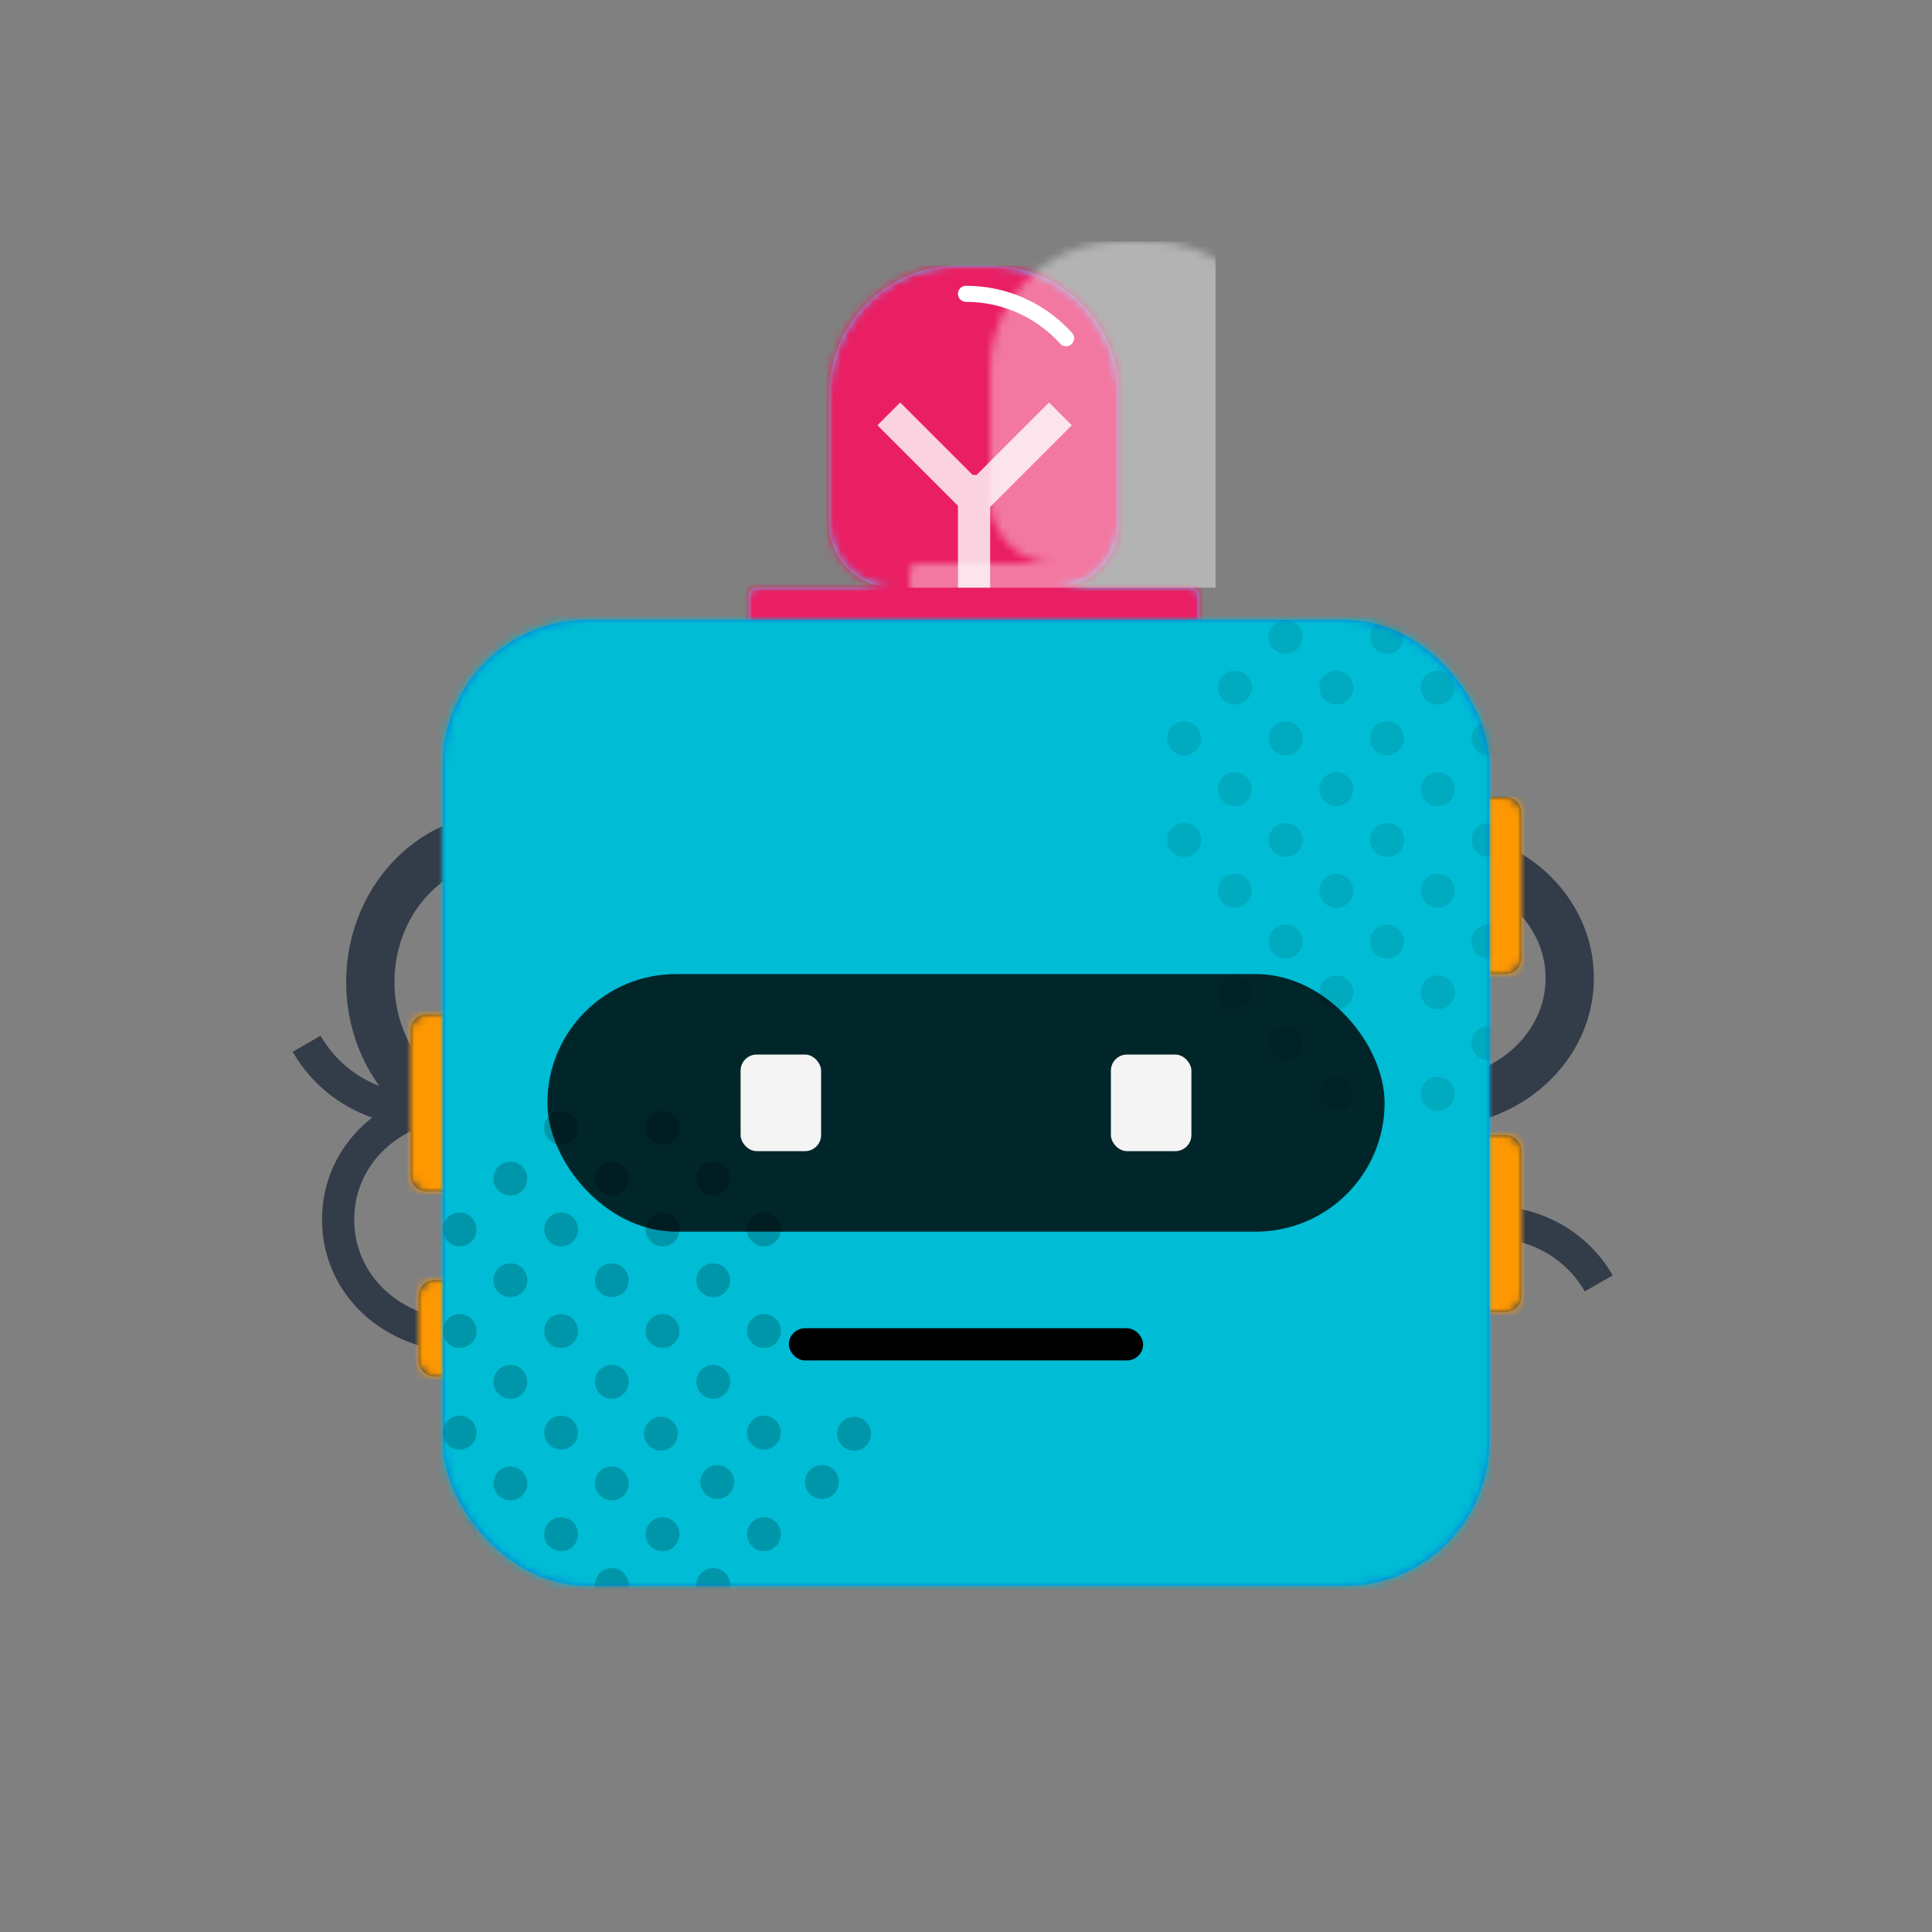 <svg width="300px" height="300px" viewBox="0 0 240 240" version="1.1" xmlns="http://www.w3.org/2000/svg" xmlns:xlink="http://www.w3.org/1999/xlink"><rect x="0" y="0" width="240" height="240" fill="#808080" stroke="none"/><title>Bottt</title><desc>Created with botttsgenerator.com</desc><g id="Bottt" stroke="none" stroke-width="1" fill="none" fill-rule="evenodd"><g id="Circle"><defs><circle id="Circle-path-1" cx="120" cy="120" r="120"></circle><path d="M12,160 C12,226.274 65.726,280 132,280 C198.274,280 252,226.274 252,160 L264,160 L264,-1.42108547e-14 L-3.19744231e-14,-1.42108547e-14 L-3.19744231e-14,160 L12,160 Z" id="Circle-path-2"></path><path d="M124,144.611 L124,163 L128,163 L128,163 C167.765,163 200,195.235 200,235 L200,244 L0,244 L0,235 C-4.86974701e-15,195.235 32.235,163 72,163 L72,163 L76,163 L76,144.611 C58.763,136.422 46.372,119.687 44.305,99.881 C38.48,99.058 34,94.052 34,88 L34,74 C34,68.054 38.325,63.118 44,62.166 L44,56 L44,56 C44,25.072 69.072,5.68137151e-15 100,0 L100,0 L100,0 C130.928,-5.68137151e-15 156,25.072 156,56 L156,62.166 C161.675,63.118 166,68.054 166,74 L166,88 C166,94.052 161.52,99.058 155.695,99.881 C153.628,119.687 141.237,136.422 124,144.611 Z" id="Circle-path-3"></path></defs><g><g id="Bottt" stroke-width="1" fill-rule="evenodd" mask="url(#Circle-main-2)"><g id="Bottt/Head" stroke="none" stroke-width="1" fill="none" fill-rule="evenodd" transform="translate(30, 33)"><g id="Sides" width="180px" height="76px" transform="translate(0, 66)"><g id="Sides/Cables02" stroke="none" stroke-width="1" fill="none" fill-rule="evenodd"><path d="M2,27 L14,27 C15.105,27 16,27.895 16,29 L16,47 C16,48.105 15.105,49 14,49 L2,49 C0.895,49 1.3527075e-16,48.105 0,47 L0,29 C-1.3527075e-16,27.895 0.895,27 2,27 Z M3,60 L15,60 C16.105,60 17,60.895 17,62 L17,70 C17,71.105 16.105,72 15,72 L3,72 C1.895,72 1,71.105 1,70 L1,62 C1,60.895 1.895,60 3,60 Z M124,42 L136,42 C137.105,42 138,42.895 138,44 L138,62 C138,63.105 137.105,64 136,64 L124,64 C122.895,64 122,63.105 122,62 L122,44 C122,42.895 122.895,42 124,42 Z M124,0 L136,0 C137.105,-2.02906125e-16 138,0.895 138,2 L138,20 C138,21.105 137.105,22 136,22 L124,22 C122.895,22 122,21.105 122,20 L122,2 C122,0.895 122.895,2.02906125e-16 124,0 Z" id="Sides/Cables02-path"></path><g id="Cables-Left" opacity="0.9" transform="translate(8, 5)" stroke="#2A3544"><ellipse id="Cable" stroke-width="6" cx="24.5" cy="18" rx="16.5" ry="18"></ellipse><path d="M18.803,36.462 C18.803,27.901 11.64,20.962 2.803,20.962" id="Cable" stroke-width="4" transform="translate(10.803, 28.712) scale(1, -1) rotate(-60) translate(-10.803, -28.712) "></path><path d="M20,62 C29.389,62 37,55.508 37,47.5 C37,39.492 29.389,33 20,33 C10.611,33 4,39.492 4,47.5 C4,55.508 10.611,62 20,62 Z" id="Cable" stroke-width="4"></path></g><g id="Cables-Right" opacity="0.9" transform="translate(132, 7)" stroke="#2A3544"><path d="M33.803,58.462 C33.803,49.901 26.64,42.962 17.803,42.962" id="Cable" stroke-width="4" transform="translate(25.803, 50.712) rotate(-30) translate(-25.803, -50.712) "></path><path d="M16,31 C25.389,31 33,24.06 33,15.5 C33,6.94 25.389,0 16,0 C6.611,0 0,6.94 0,15.5 C0,24.06 6.611,31 16,31 Z" id="Cable" stroke-width="6"></path></g><g id="Connectors" transform="translate(21, 0)"><mask id="Sides/Cables02-mask" fill="white"><use xlink:href="#Sides/Cables02-path"></use></mask><use fill="#273951" xlink:href="#Sides/Cables02-path"></use><g id="Orange" mask="url(#Sides/Cables02-mask)" fill="#FF9800"><g transform="translate(-21, 0)"><rect x="0" y="0" width="180" height="76"></rect></g></g></g></g></g><g id="Top" transform="translate(41, 0)" width="100px" height="52px"><g id="Top/Bulb-02" stroke="none" stroke-width="1" fill="none" fill-rule="evenodd"><path d="M60,40 L77,40 C77.552,40 78,40.448 78,41 L78,51 C78,51.552 77.552,52 77,52 L23,52 C22.448,52 22,51.552 22,51 L22,41 C22,40.448 22.448,40 23,40 L40,40 C35.582,40 32,36.418 32,32 L32,16 C32,7.163 39.163,1.623249e-15 48,0 L52,0 C60.837,-1.623249e-15 68,7.163 68,16 L68,32 C68,36.418 64.418,40 60,40 Z" id="Top/Bulb-02-path"></path><mask id="Top/Bulb-02-mask" fill="white"><use xlink:href="#Top/Bulb-02-path"></use></mask><use id="Bulb-Mask" fill="#59C4FF" xlink:href="#Top/Bulb-02-path"></use><g id="Pink" mask="url(#Top/Bulb-02-mask)" fill="#E91E63"><rect x="0" y="0" width="100" height="52"></rect></g><rect id="Highlight" fill-opacity="0.4" fill="#FFFFFF" mask="url(#Top/Bulb-02-mask)" x="20" y="-3" width="60" height="43"></rect><path d="M49,3.5 C53.932,3.5 58.366,5.628 61.435,9.016" id="Reflection" stroke="#FFFFFF" stroke-width="2" stroke-linecap="round" mask="url(#Top/Bulb-02-mask)"></path><path d="M49.828,26 L50.314,26 L59.314,17 L62.142,19.828 L52,29.971 L52,40 L48,40 L48,29.828 L38,19.828 L40.828,17 L49.828,26 Z" id="Why" fill-opacity="0.8" fill="#FFFFFF" mask="url(#Top/Bulb-02-mask)"></path></g></g><g id="Face" transform="translate(25, 44)" width="130px" height="120px"><g id="Face/Square-01" stroke="none" stroke-width="1" fill="none" fill-rule="evenodd"><rect id="Face/Square-01-path-1" x="0" y="0" width="130" height="120" rx="18"></rect><mask id="Face/Square-01-mask-1" fill="white"><use xlink:href="#Face/Square-01-path-1"></use></mask><use id="Shape" fill="#0076DE" xlink:href="#Face/Square-01-path-1"></use><g id="Cyan" mask="url(#Face/Square-01-mask-1)" fill="#00BCD4"><g transform="translate(-2, -2)"><rect x="0" y="0" width="134" height="124"></rect></g></g><g id="Texture/Dots" mask="url(#Face/Square-01-mask-1)" stroke="none" stroke-width="1" fill="none" fill-rule="evenodd"><path d="M33.6,96.759 C32.44,96.759 31.5,95.817 31.5,94.655 C31.5,93.493 32.44,92.552 33.6,92.552 C34.76,92.552 35.7,93.493 35.7,94.655 C35.7,95.817 34.76,96.759 33.6,96.759 Z M33.6,84.138 C32.44,84.138 31.5,83.196 31.5,82.034 C31.5,80.873 32.44,79.931 33.6,79.931 C34.76,79.931 35.7,80.873 35.7,82.034 C35.7,83.196 34.76,84.138 33.6,84.138 Z M34.1,109.207 C32.94,109.207 32,108.265 32,107.103 C32,105.942 32.94,105 34.1,105 C35.26,105 36.2,105.942 36.2,107.103 C36.2,108.265 35.26,109.207 34.1,109.207 Z M47.1,109.207 C45.94,109.207 45,108.265 45,107.103 C45,105.942 45.94,105 47.1,105 C48.26,105 49.2,105.942 49.2,107.103 C49.2,108.265 48.26,109.207 47.1,109.207 Z M27.3,90.448 C26.14,90.448 25.2,89.507 25.2,88.345 C25.2,87.183 26.14,86.241 27.3,86.241 C28.46,86.241 29.4,87.183 29.4,88.345 C29.4,89.507 28.46,90.448 27.3,90.448 Z M27.1,103.207 C25.94,103.207 25,102.265 25,101.103 C25,99.942 25.94,99 27.1,99 C28.26,99 29.2,99.942 29.2,101.103 C29.2,102.265 28.26,103.207 27.1,103.207 Z M51.1,103.207 C49.94,103.207 49,102.265 49,101.103 C49,99.942 49.94,99 51.1,99 C52.26,99 53.2,99.942 53.2,101.103 C53.2,102.265 52.26,103.207 51.1,103.207 Z M39.9,90.448 C38.74,90.448 37.8,89.507 37.8,88.345 C37.8,87.183 38.74,86.241 39.9,86.241 C41.06,86.241 42,87.183 42,88.345 C42,89.507 41.06,90.448 39.9,90.448 Z M39.9,103.069 C38.74,103.069 37.8,102.127 37.8,100.966 C37.8,99.804 38.74,98.862 39.9,98.862 C41.06,98.862 42,99.804 42,100.966 C42,102.127 41.06,103.069 39.9,103.069 Z M33.6,71.517 C32.44,71.517 31.5,70.575 31.5,69.414 C31.5,68.252 32.44,67.31 33.6,67.31 C34.76,67.31 35.7,68.252 35.7,69.414 C35.7,70.575 34.76,71.517 33.6,71.517 Z M27.3,65.207 C26.14,65.207 25.2,64.265 25.2,63.103 C25.2,61.942 26.14,61 27.3,61 C28.46,61 29.4,61.942 29.4,63.103 C29.4,64.265 28.46,65.207 27.3,65.207 Z M27.3,77.828 C26.14,77.828 25.2,76.886 25.2,75.724 C25.2,74.562 26.14,73.621 27.3,73.621 C28.46,73.621 29.4,74.562 29.4,75.724 C29.4,76.886 28.46,77.828 27.3,77.828 Z M39.9,77.828 C38.74,77.828 37.8,76.886 37.8,75.724 C37.8,74.562 38.74,73.621 39.9,73.621 C41.06,73.621 42,74.562 42,75.724 C42,76.886 41.06,77.828 39.9,77.828 Z M8.4,96.759 C7.24,96.759 6.3,95.817 6.3,94.655 C6.3,93.493 7.24,92.552 8.4,92.552 C9.56,92.552 10.5,93.493 10.5,94.655 C10.5,95.817 9.56,96.759 8.4,96.759 Z M8.4,84.138 C7.24,84.138 6.3,83.196 6.3,82.034 C6.3,80.873 7.24,79.931 8.4,79.931 C9.56,79.931 10.5,80.873 10.5,82.034 C10.5,83.196 9.56,84.138 8.4,84.138 Z M8.4,109.379 C7.24,109.379 6.3,108.438 6.3,107.276 C6.3,106.114 7.24,105.172 8.4,105.172 C9.56,105.172 10.5,106.114 10.5,107.276 C10.5,108.438 9.56,109.379 8.4,109.379 Z M2.1,90.448 C0.94,90.448 0,89.507 0,88.345 C0,87.183 0.94,86.241 2.1,86.241 C3.26,86.241 4.2,87.183 4.2,88.345 C4.2,89.507 3.26,90.448 2.1,90.448 Z M2.1,103.069 C0.94,103.069 0,102.127 0,100.966 C0,99.804 0.94,98.862 2.1,98.862 C3.26,98.862 4.2,99.804 4.2,100.966 C4.2,102.127 3.26,103.069 2.1,103.069 Z M14.7,90.448 C13.54,90.448 12.6,89.507 12.6,88.345 C12.6,87.183 13.54,86.241 14.7,86.241 C15.86,86.241 16.8,87.183 16.8,88.345 C16.8,89.507 15.86,90.448 14.7,90.448 Z M14.7,103.069 C13.54,103.069 12.6,102.127 12.6,100.966 C12.6,99.804 13.54,98.862 14.7,98.862 C15.86,98.862 16.8,99.804 16.8,100.966 C16.8,102.127 15.86,103.069 14.7,103.069 Z M8.4,71.517 C7.24,71.517 6.3,70.575 6.3,69.414 C6.3,68.252 7.24,67.31 8.4,67.31 C9.56,67.31 10.5,68.252 10.5,69.414 C10.5,70.575 9.56,71.517 8.4,71.517 Z M2.1,77.828 C0.94,77.828 0,76.886 0,75.724 C0,74.562 0.94,73.621 2.1,73.621 C3.26,73.621 4.2,74.562 4.2,75.724 C4.2,76.886 3.26,77.828 2.1,77.828 Z M14.7,65.207 C13.54,65.207 12.6,64.265 12.6,63.103 C12.6,61.942 13.54,61 14.7,61 C15.86,61 16.8,61.942 16.8,63.103 C16.8,64.265 15.86,65.207 14.7,65.207 Z M14.7,77.828 C13.54,77.828 12.6,76.886 12.6,75.724 C12.6,74.562 13.54,73.621 14.7,73.621 C15.86,73.621 16.8,74.562 16.8,75.724 C16.8,76.886 15.86,77.828 14.7,77.828 Z M21,96.759 C19.84,96.759 18.9,95.817 18.9,94.655 C18.9,93.493 19.84,92.552 21,92.552 C22.16,92.552 23.1,93.493 23.1,94.655 C23.1,95.817 22.16,96.759 21,96.759 Z M21,84.138 C19.84,84.138 18.9,83.196 18.9,82.034 C18.9,80.873 19.84,79.931 21,79.931 C22.16,79.931 23.1,80.873 23.1,82.034 C23.1,83.196 22.16,84.138 21,84.138 Z M21,109.379 C19.84,109.379 18.9,108.438 18.9,107.276 C18.9,106.114 19.84,105.172 21,105.172 C22.16,105.172 23.1,106.114 23.1,107.276 C23.1,108.438 22.16,109.379 21,109.379 Z M33.6,122 C32.44,122 31.5,121.058 31.5,119.897 C31.5,118.735 32.44,117.793 33.6,117.793 C34.76,117.793 35.7,118.735 35.7,119.897 C35.7,121.058 34.76,122 33.6,122 Z M27.3,115.69 C26.14,115.69 25.2,114.748 25.2,113.586 C25.2,112.425 26.14,111.483 27.3,111.483 C28.46,111.483 29.4,112.425 29.4,113.586 C29.4,114.748 28.46,115.69 27.3,115.69 Z M39.9,115.69 C38.74,115.69 37.8,114.748 37.8,113.586 C37.8,112.425 38.74,111.483 39.9,111.483 C41.06,111.483 42,112.425 42,113.586 C42,114.748 41.06,115.69 39.9,115.69 Z M8.4,122 C7.24,122 6.3,121.058 6.3,119.897 C6.3,118.735 7.24,117.793 8.4,117.793 C9.56,117.793 10.5,118.735 10.5,119.897 C10.5,121.058 9.56,122 8.4,122 Z M2.1,115.69 C0.94,115.69 0,114.748 0,113.586 C0,112.425 0.94,111.483 2.1,111.483 C3.26,111.483 4.2,112.425 4.2,113.586 C4.2,114.748 3.26,115.69 2.1,115.69 Z M14.7,115.69 C13.54,115.69 12.6,114.748 12.6,113.586 C12.6,112.425 13.54,111.483 14.7,111.483 C15.86,111.483 16.8,112.425 16.8,113.586 C16.8,114.748 15.86,115.69 14.7,115.69 Z M21,122 C19.84,122 18.9,121.058 18.9,119.897 C18.9,118.735 19.84,117.793 21,117.793 C22.16,117.793 23.1,118.735 23.1,119.897 C23.1,121.058 22.16,122 21,122 Z M21,71.517 C19.84,71.517 18.9,70.575 18.9,69.414 C18.9,68.252 19.84,67.31 21,67.31 C22.16,67.31 23.1,68.252 23.1,69.414 C23.1,70.575 22.16,71.517 21,71.517 Z" id="dots" fill-opacity="0.2" fill="#000000" fill-rule="nonzero"></path><path d="M123.6,35.759 C122.44,35.759 121.5,34.817 121.5,33.655 C121.5,32.493 122.44,31.552 123.6,31.552 C124.76,31.552 125.7,32.493 125.7,33.655 C125.7,34.817 124.76,35.759 123.6,35.759 Z M123.6,23.138 C122.44,23.138 121.5,22.196 121.5,21.034 C121.5,19.873 122.44,18.931 123.6,18.931 C124.76,18.931 125.7,19.873 125.7,21.034 C125.7,22.196 124.76,23.138 123.6,23.138 Z M123.6,48.379 C122.44,48.379 121.5,47.438 121.5,46.276 C121.5,45.114 122.44,44.172 123.6,44.172 C124.76,44.172 125.7,45.114 125.7,46.276 C125.7,47.438 124.76,48.379 123.6,48.379 Z M117.3,29.448 C116.14,29.448 115.2,28.507 115.2,27.345 C115.2,26.183 116.14,25.241 117.3,25.241 C118.46,25.241 119.4,26.183 119.4,27.345 C119.4,28.507 118.46,29.448 117.3,29.448 Z M117.3,42.069 C116.14,42.069 115.2,41.127 115.2,39.966 C115.2,38.804 116.14,37.862 117.3,37.862 C118.46,37.862 119.4,38.804 119.4,39.966 C119.4,41.127 118.46,42.069 117.3,42.069 Z M129.9,29.448 C128.74,29.448 127.8,28.507 127.8,27.345 C127.8,26.183 128.74,25.241 129.9,25.241 C131.06,25.241 132,26.183 132,27.345 C132,28.507 131.06,29.448 129.9,29.448 Z M129.9,42.069 C128.74,42.069 127.8,41.127 127.8,39.966 C127.8,38.804 128.74,37.862 129.9,37.862 C131.06,37.862 132,38.804 132,39.966 C132,41.127 131.06,42.069 129.9,42.069 Z M123.6,10.517 C122.44,10.517 121.5,9.575 121.5,8.414 C121.5,7.252 122.44,6.31 123.6,6.31 C124.76,6.31 125.7,7.252 125.7,8.414 C125.7,9.575 124.76,10.517 123.6,10.517 Z M117.3,4.207 C116.14,4.207 115.2,3.265 115.2,2.103 C115.2,0.942 116.14,0 117.3,0 C118.46,0 119.4,0.942 119.4,2.103 C119.4,3.265 118.46,4.207 117.3,4.207 Z M117.3,16.828 C116.14,16.828 115.2,15.886 115.2,14.724 C115.2,13.562 116.14,12.621 117.3,12.621 C118.46,12.621 119.4,13.562 119.4,14.724 C119.4,15.886 118.46,16.828 117.3,16.828 Z M129.9,16.828 C128.74,16.828 127.8,15.886 127.8,14.724 C127.8,13.562 128.74,12.621 129.9,12.621 C131.06,12.621 132,13.562 132,14.724 C132,15.886 131.06,16.828 129.9,16.828 Z M98.4,35.759 C97.24,35.759 96.3,34.817 96.3,33.655 C96.3,32.493 97.24,31.552 98.4,31.552 C99.56,31.552 100.5,32.493 100.5,33.655 C100.5,34.817 99.56,35.759 98.4,35.759 Z M98.4,23.138 C97.24,23.138 96.3,22.196 96.3,21.034 C96.3,19.873 97.24,18.931 98.4,18.931 C99.56,18.931 100.5,19.873 100.5,21.034 C100.5,22.196 99.56,23.138 98.4,23.138 Z M98.4,48.379 C97.24,48.379 96.3,47.438 96.3,46.276 C96.3,45.114 97.24,44.172 98.4,44.172 C99.56,44.172 100.5,45.114 100.5,46.276 C100.5,47.438 99.56,48.379 98.4,48.379 Z M92.1,29.448 C90.94,29.448 90,28.507 90,27.345 C90,26.183 90.94,25.241 92.1,25.241 C93.26,25.241 94.2,26.183 94.2,27.345 C94.2,28.507 93.26,29.448 92.1,29.448 Z M104.7,29.448 C103.54,29.448 102.6,28.507 102.6,27.345 C102.6,26.183 103.54,25.241 104.7,25.241 C105.86,25.241 106.8,26.183 106.8,27.345 C106.8,28.507 105.86,29.448 104.7,29.448 Z M104.7,42.069 C103.54,42.069 102.6,41.127 102.6,39.966 C102.6,38.804 103.54,37.862 104.7,37.862 C105.86,37.862 106.8,38.804 106.8,39.966 C106.8,41.127 105.86,42.069 104.7,42.069 Z M98.4,10.517 C97.24,10.517 96.3,9.575 96.3,8.414 C96.3,7.252 97.24,6.31 98.4,6.31 C99.56,6.31 100.5,7.252 100.5,8.414 C100.5,9.575 99.56,10.517 98.4,10.517 Z M92.1,16.828 C90.94,16.828 90,15.886 90,14.724 C90,13.562 90.94,12.621 92.1,12.621 C93.26,12.621 94.2,13.562 94.2,14.724 C94.2,15.886 93.26,16.828 92.1,16.828 Z M104.7,4.207 C103.54,4.207 102.6,3.265 102.6,2.103 C102.6,0.942 103.54,0 104.7,0 C105.86,0 106.8,0.942 106.8,2.103 C106.8,3.265 105.86,4.207 104.7,4.207 Z M104.7,16.828 C103.54,16.828 102.6,15.886 102.6,14.724 C102.6,13.562 103.54,12.621 104.7,12.621 C105.86,12.621 106.8,13.562 106.8,14.724 C106.8,15.886 105.86,16.828 104.7,16.828 Z M111,35.759 C109.84,35.759 108.9,34.817 108.9,33.655 C108.9,32.493 109.84,31.552 111,31.552 C112.16,31.552 113.1,32.493 113.1,33.655 C113.1,34.817 112.16,35.759 111,35.759 Z M111,23.138 C109.84,23.138 108.9,22.196 108.9,21.034 C108.9,19.873 109.84,18.931 111,18.931 C112.16,18.931 113.1,19.873 113.1,21.034 C113.1,22.196 112.16,23.138 111,23.138 Z M111,48.379 C109.84,48.379 108.9,47.438 108.9,46.276 C108.9,45.114 109.84,44.172 111,44.172 C112.16,44.172 113.1,45.114 113.1,46.276 C113.1,47.438 112.16,48.379 111,48.379 Z M123.6,61 C122.44,61 121.5,60.058 121.5,58.897 C121.5,57.735 122.44,56.793 123.6,56.793 C124.76,56.793 125.7,57.735 125.7,58.897 C125.7,60.058 124.76,61 123.6,61 Z M129.9,54.69 C128.74,54.69 127.8,53.748 127.8,52.586 C127.8,51.425 128.74,50.483 129.9,50.483 C131.06,50.483 132,51.425 132,52.586 C132,53.748 131.06,54.69 129.9,54.69 Z M104.7,54.69 C103.54,54.69 102.6,53.748 102.6,52.586 C102.6,51.425 103.54,50.483 104.7,50.483 C105.86,50.483 106.8,51.425 106.8,52.586 C106.8,53.748 105.86,54.69 104.7,54.69 Z M111,61 C109.84,61 108.9,60.058 108.9,58.897 C108.9,57.735 109.84,56.793 111,56.793 C112.16,56.793 113.1,57.735 113.1,58.897 C113.1,60.058 112.16,61 111,61 Z M111,10.517 C109.84,10.517 108.9,9.575 108.9,8.414 C108.9,7.252 109.84,6.31 111,6.31 C112.16,6.31 113.1,7.252 113.1,8.414 C113.1,9.575 112.16,10.517 111,10.517 Z" id="dots" fill-opacity="0.1" fill="#000000" fill-rule="nonzero"></path></g></g></g><g id="Mouth" transform="translate(52, 124)" width="76px" height="32px"><g id="Mouth/Square-02" stroke="none" stroke-width="1" fill="none" fill-rule="evenodd"><rect id="😐" fill="#000000" x="16" y="8" width="44" height="4" rx="2"></rect></g></g><g id="Eyes" transform="translate(38, 76)" width="104px" height="48px"><g id="Eyes/Round-Frame-01" stroke="none" stroke-width="1" fill="none" fill-rule="evenodd"><rect id="Container" fill-opacity="0.8" fill="#000000" x="0" y="12" width="104" height="32" rx="16"></rect><rect id="Eye" fill="#F4F4F4" x="24" y="22" width="10" height="12" rx="2"></rect><rect id="Eye" fill="#F4F4F4" x="70" y="22" width="10" height="12" rx="2"></rect></g></g></g></g></g></g></g></svg>